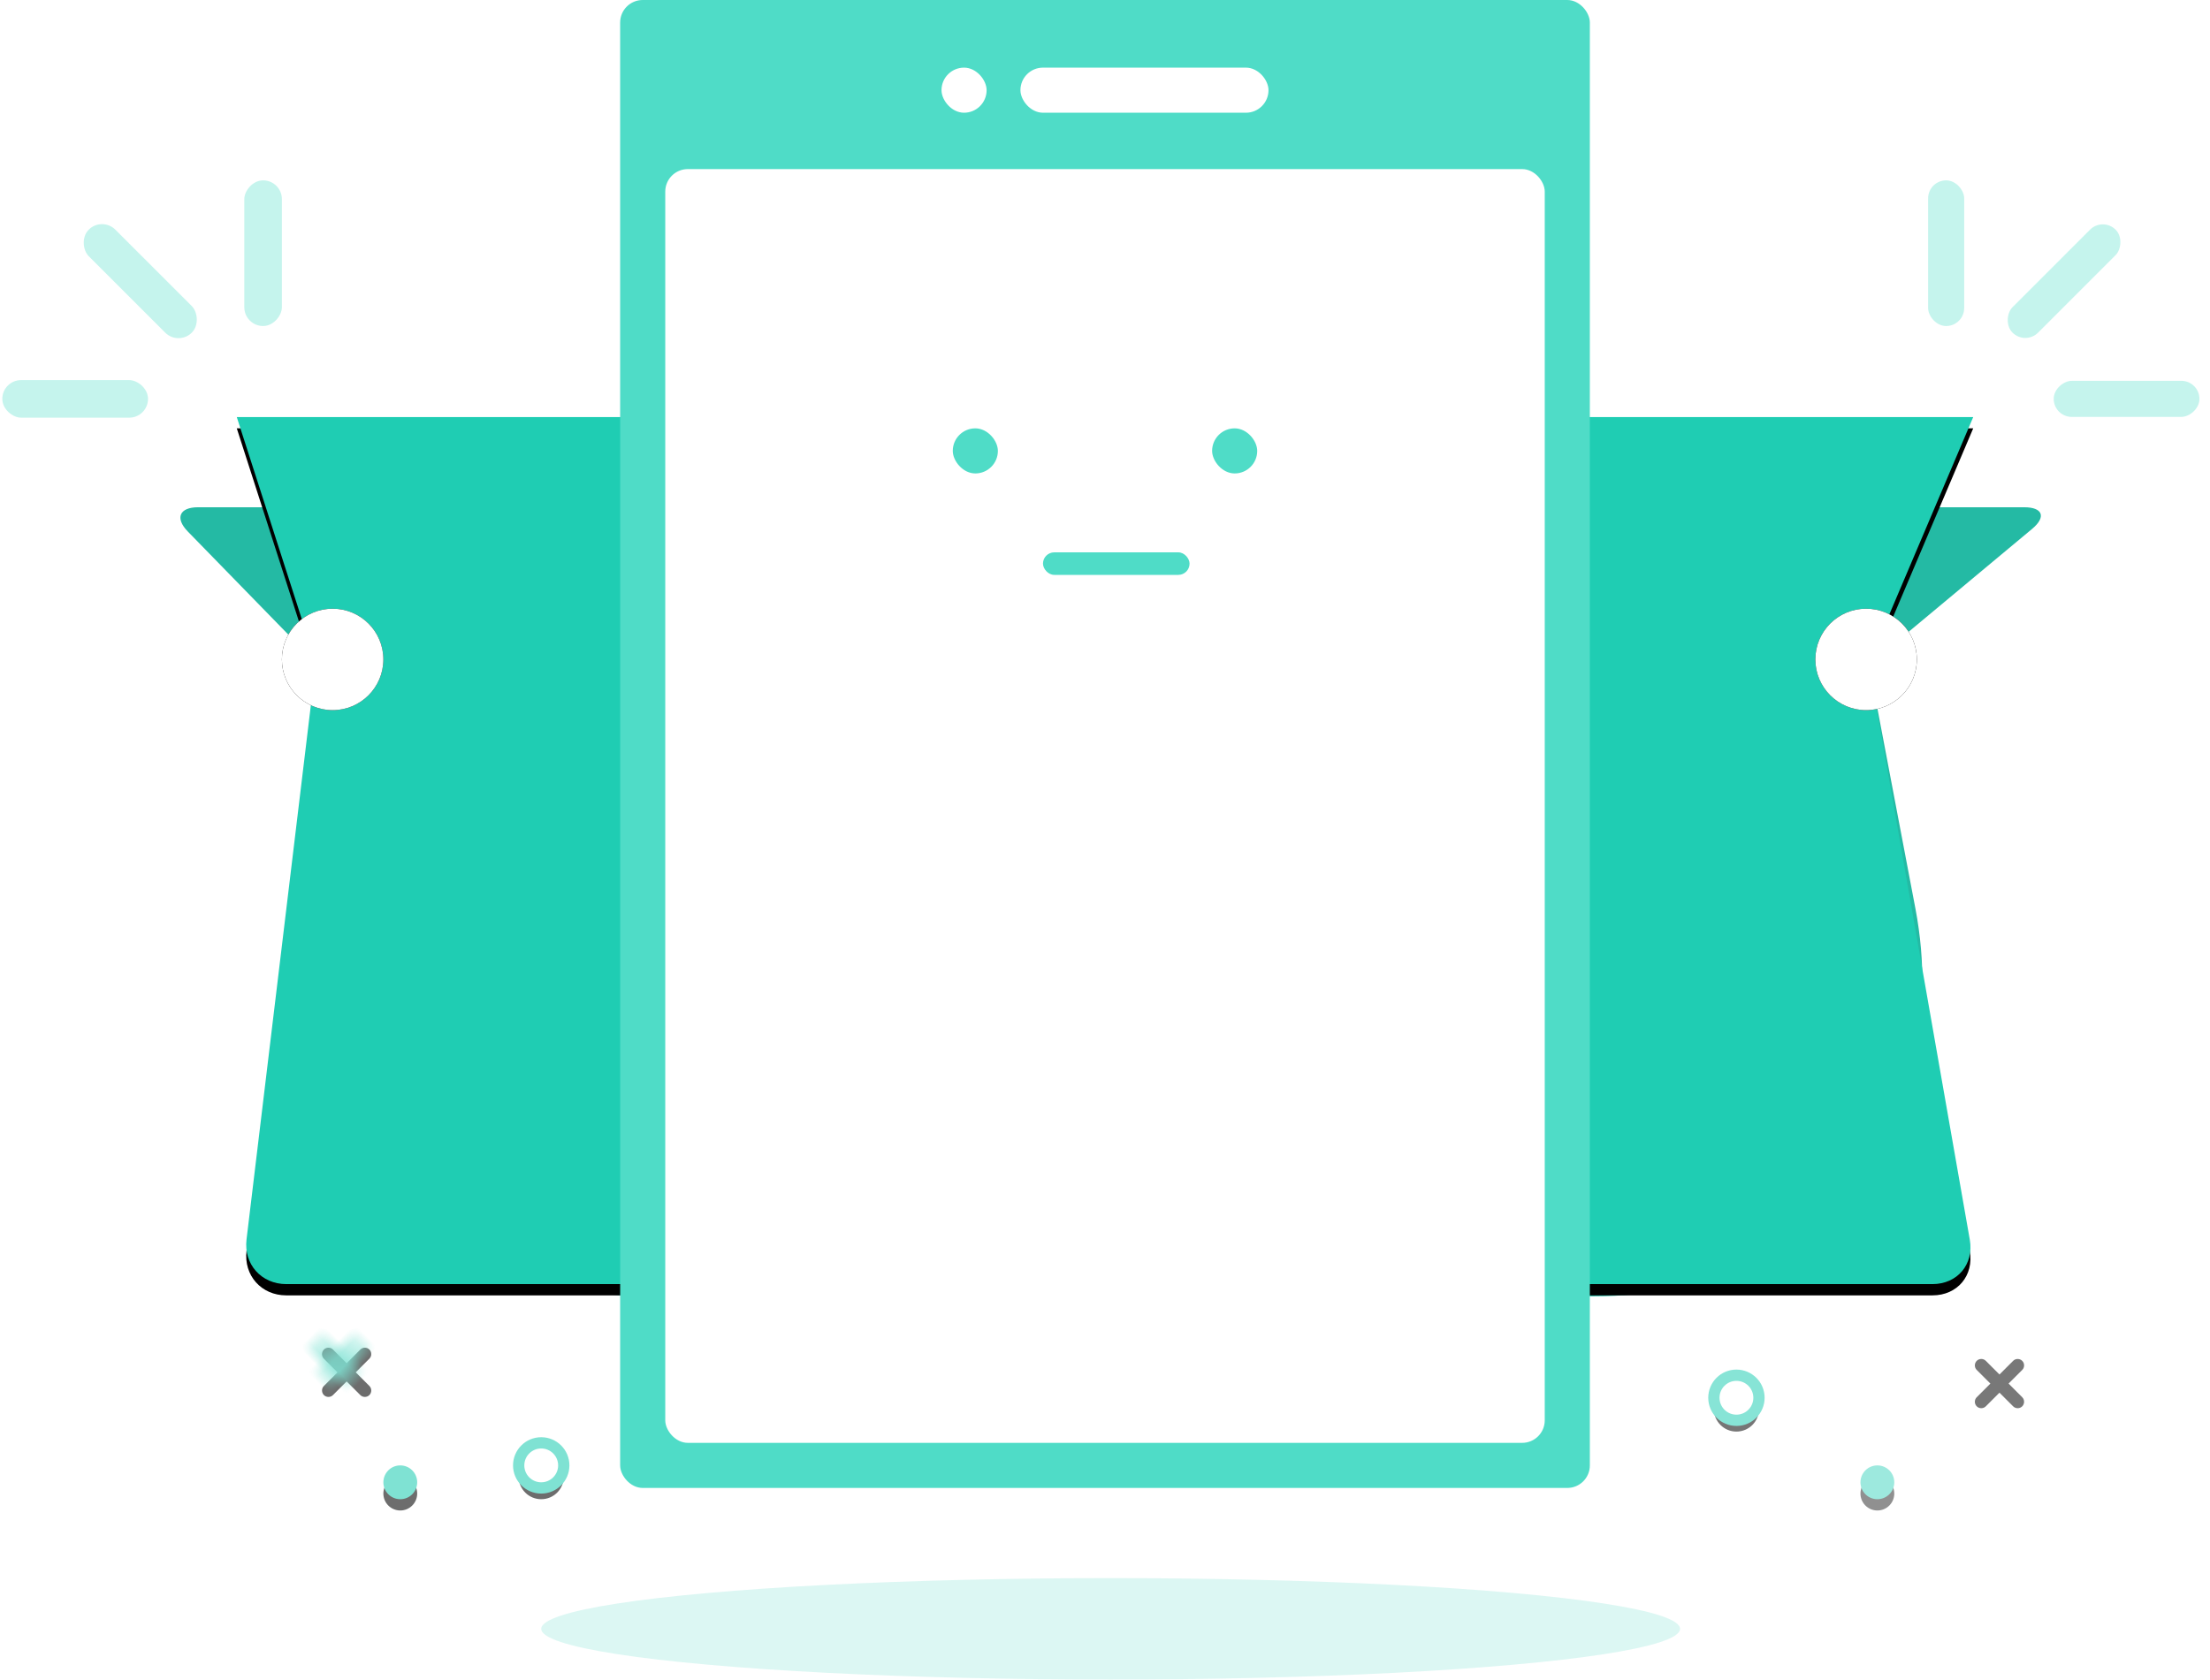 <?xml version="1.0" encoding="UTF-8" standalone="no"?>
<svg width="196px" height="149px" viewBox="0 0 196 149" version="1.1" xmlns="http://www.w3.org/2000/svg" xmlns:xlink="http://www.w3.org/1999/xlink">
    <!-- Generator: Sketch 41 (35326) - http://www.bohemiancoding.com/sketch -->
    <title>空态</title>
    <desc>Created with Sketch.</desc>
    <defs>
        <path d="M21,37 L175,37 L165.729,58.817 L174.697,109.977 C175.078,112.153 173.604,113.917 171.387,113.917 L25.388,113.917 C23.178,113.917 21.6,112.146 21.864,109.955 L28.019,58.817 L21,37 Z" id="path-1"></path>
        <filter x="-50%" y="-50%" width="200%" height="200%" filterUnits="objectBoundingBox" id="filter-2">
            <feOffset dx="0" dy="1" in="SourceAlpha" result="shadowOffsetOuter1"></feOffset>
            <feGaussianBlur stdDeviation="0.5" in="shadowOffsetOuter1" result="shadowBlurOuter1"></feGaussianBlur>
            <feColorMatrix values="0 0 0 0 0.05   0 0 0 0 0.614   0 0 0 0 0.53  0 0 0 0.475 0" type="matrix" in="shadowBlurOuter1"></feColorMatrix>
        </filter>
        <circle id="path-3" cx="165.5" cy="58.5" r="4.5"></circle>
        <filter x="-50%" y="-50%" width="200%" height="200%" filterUnits="objectBoundingBox" id="filter-4">
            <feMorphology radius="2" operator="dilate" in="SourceAlpha" result="shadowSpreadOuter1"></feMorphology>
            <feOffset dx="0" dy="0" in="shadowSpreadOuter1" result="shadowOffsetOuter1"></feOffset>
            <feGaussianBlur stdDeviation="1" in="shadowOffsetOuter1" result="shadowBlurOuter1"></feGaussianBlur>
            <feComposite in="shadowBlurOuter1" in2="SourceAlpha" operator="out" result="shadowBlurOuter1"></feComposite>
            <feColorMatrix values="0 0 0 0 0.047   0 0 0 0 0.368   0 0 0 0 0.32  0 0 0 0.424 0" type="matrix" in="shadowBlurOuter1"></feColorMatrix>
        </filter>
        <mask id="mask-5" maskContentUnits="userSpaceOnUse" maskUnits="objectBoundingBox" x="-2" y="-2" width="13" height="13">
            <rect x="159" y="52" width="13" height="13" fill="white"></rect>
            <use xlink:href="#path-3" fill="black"></use>
        </mask>
        <circle id="path-6" cx="29.5" cy="58.5" r="4.5"></circle>
        <filter x="-50%" y="-50%" width="200%" height="200%" filterUnits="objectBoundingBox" id="filter-7">
            <feMorphology radius="2" operator="dilate" in="SourceAlpha" result="shadowSpreadOuter1"></feMorphology>
            <feOffset dx="0" dy="0" in="shadowSpreadOuter1" result="shadowOffsetOuter1"></feOffset>
            <feGaussianBlur stdDeviation="1" in="shadowOffsetOuter1" result="shadowBlurOuter1"></feGaussianBlur>
            <feComposite in="shadowBlurOuter1" in2="SourceAlpha" operator="out" result="shadowBlurOuter1"></feComposite>
            <feColorMatrix values="0 0 0 0 0.047   0 0 0 0 0.368   0 0 0 0 0.32  0 0 0 0.424 0" type="matrix" in="shadowBlurOuter1"></feColorMatrix>
        </filter>
        <mask id="mask-8" maskContentUnits="userSpaceOnUse" maskUnits="objectBoundingBox" x="-2" y="-2" width="13" height="13">
            <rect x="23" y="52" width="13" height="13" fill="white"></rect>
            <use xlink:href="#path-6" fill="black"></use>
        </mask>
        <ellipse id="path-9" cx="154" cy="124" rx="2" ry="2"></ellipse>
        <filter x="-50%" y="-50%" width="200%" height="200%" filterUnits="objectBoundingBox" id="filter-10">
            <feMorphology radius="0.5" operator="dilate" in="SourceAlpha" result="shadowSpreadOuter1"></feMorphology>
            <feOffset dx="0" dy="1" in="shadowSpreadOuter1" result="shadowOffsetOuter1"></feOffset>
            <feGaussianBlur stdDeviation="0.5" in="shadowOffsetOuter1" result="shadowBlurOuter1"></feGaussianBlur>
            <feComposite in="shadowBlurOuter1" in2="SourceAlpha" operator="out" result="shadowBlurOuter1"></feComposite>
            <feColorMatrix values="0 0 0 0 0.122   0 0 0 0 0.804   0 0 0 0 0.702  0 0 0 0.427 0" type="matrix" in="shadowBlurOuter1"></feColorMatrix>
        </filter>
        <circle id="path-11" cx="166.5" cy="131.5" r="1.5"></circle>
        <filter x="-50%" y="-50%" width="200%" height="200%" filterUnits="objectBoundingBox" id="filter-12">
            <feOffset dx="0" dy="1" in="SourceAlpha" result="shadowOffsetOuter1"></feOffset>
            <feGaussianBlur stdDeviation="0.5" in="shadowOffsetOuter1" result="shadowBlurOuter1"></feGaussianBlur>
            <feColorMatrix values="0 0 0 0 0.122   0 0 0 0 0.804   0 0 0 0 0.702  0 0 0 0.427 0" type="matrix" in="shadowBlurOuter1"></feColorMatrix>
        </filter>
        <path d="M177.465,121.465 L175.75,121.465 C175.442,121.465 175.182,121.72 175.182,122.036 C175.182,122.342 175.436,122.606 175.75,122.606 L177.465,122.606 L177.465,124.321 C177.465,124.629 177.72,124.889 178.036,124.889 C178.342,124.889 178.606,124.635 178.606,124.321 L178.606,122.606 L180.321,122.606 C180.629,122.606 180.889,122.351 180.889,122.036 C180.889,121.73 180.635,121.465 180.321,121.465 L178.606,121.465 L178.606,119.75 C178.606,119.442 178.351,119.182 178.036,119.182 C177.73,119.182 177.465,119.436 177.465,119.75 L177.465,121.465 Z" id="path-13"></path>
        <filter x="-50%" y="-50%" width="200%" height="200%" filterUnits="objectBoundingBox" id="filter-14">
            <feOffset dx="0" dy="1" in="SourceAlpha" result="shadowOffsetOuter1"></feOffset>
            <feGaussianBlur stdDeviation="0.5" in="shadowOffsetOuter1" result="shadowBlurOuter1"></feGaussianBlur>
            <feComposite in="shadowBlurOuter1" in2="SourceAlpha" operator="out" result="shadowBlurOuter1"></feComposite>
            <feColorMatrix values="0 0 0 0 0.122   0 0 0 0 0.804   0 0 0 0 0.702  0 0 0 0.427 0" type="matrix" in="shadowBlurOuter1"></feColorMatrix>
        </filter>
        <mask id="mask-15" maskContentUnits="userSpaceOnUse" maskUnits="objectBoundingBox" x="0" y="0" width="5.707" height="5.707" fill="white">
            <use xlink:href="#path-13"></use>
        </mask>
        <circle id="path-16" cx="22" cy="13" r="2"></circle>
        <filter x="-50%" y="-50%" width="200%" height="200%" filterUnits="objectBoundingBox" id="filter-17">
            <feMorphology radius="0.5" operator="dilate" in="SourceAlpha" result="shadowSpreadOuter1"></feMorphology>
            <feOffset dx="0" dy="1" in="shadowSpreadOuter1" result="shadowOffsetOuter1"></feOffset>
            <feGaussianBlur stdDeviation="0.5" in="shadowOffsetOuter1" result="shadowBlurOuter1"></feGaussianBlur>
            <feComposite in="shadowBlurOuter1" in2="SourceAlpha" operator="out" result="shadowBlurOuter1"></feComposite>
            <feColorMatrix values="0 0 0 0 0.122   0 0 0 0 0.804   0 0 0 0 0.702  0 0 0 0.427 0" type="matrix" in="shadowBlurOuter1"></feColorMatrix>
        </filter>
        <circle id="path-18" cx="9.5" cy="14.5" r="1.5"></circle>
        <filter x="-50%" y="-50%" width="200%" height="200%" filterUnits="objectBoundingBox" id="filter-19">
            <feOffset dx="0" dy="1" in="SourceAlpha" result="shadowOffsetOuter1"></feOffset>
            <feGaussianBlur stdDeviation="0.5" in="shadowOffsetOuter1" result="shadowBlurOuter1"></feGaussianBlur>
            <feColorMatrix values="0 0 0 0 0.122   0 0 0 0 0.804   0 0 0 0 0.702  0 0 0 0.427 0" type="matrix" in="shadowBlurOuter1"></feColorMatrix>
        </filter>
        <path d="M3.465,3.465 L1.75,3.465 C1.442,3.465 1.182,3.72 1.182,4.036 C1.182,4.342 1.436,4.606 1.75,4.606 L3.465,4.606 L3.465,6.321 C3.465,6.629 3.72,6.889 4.036,6.889 C4.342,6.889 4.606,6.635 4.606,6.321 L4.606,4.606 L6.321,4.606 C6.629,4.606 6.889,4.351 6.889,4.036 C6.889,3.73 6.635,3.465 6.321,3.465 L4.606,3.465 L4.606,1.75 C4.606,1.442 4.351,1.182 4.036,1.182 C3.73,1.182 3.465,1.436 3.465,1.75 L3.465,3.465 Z" id="path-20"></path>
        <filter x="-50%" y="-50%" width="200%" height="200%" filterUnits="objectBoundingBox" id="filter-21">
            <feOffset dx="0" dy="1" in="SourceAlpha" result="shadowOffsetOuter1"></feOffset>
            <feGaussianBlur stdDeviation="0.5" in="shadowOffsetOuter1" result="shadowBlurOuter1"></feGaussianBlur>
            <feComposite in="shadowBlurOuter1" in2="SourceAlpha" operator="out" result="shadowBlurOuter1"></feComposite>
            <feColorMatrix values="0 0 0 0 0.122   0 0 0 0 0.804   0 0 0 0 0.702  0 0 0 0.427 0" type="matrix" in="shadowBlurOuter1"></feColorMatrix>
        </filter>
        <mask id="mask-22" maskContentUnits="userSpaceOnUse" maskUnits="objectBoundingBox" x="0" y="0" width="5.707" height="5.707" fill="white">
            <use xlink:href="#path-20"></use>
        </mask>
    </defs>
    <g id="02-08迭代" stroke="none" stroke-width="1" fill="none" fill-rule="evenodd">
        <g id="空态">
            <path d="M16.658,47.153 C15.5,45.964 15.912,45 17.565,45 L179.521,45 C181.18,45 181.49,45.864 180.222,46.921 L165.766,58.973 L169.877,80.615 C173.484,99.605 160.736,115 141.41,115 L57.542,115 C38.213,115 24.112,99.412 26.046,80.174 L28.178,58.973 L16.658,47.153 Z" id="Rectangle-27-Copy" fill="#24BAA4"></path>
            <g id="Rectangle-27">
                <use fill="black" fill-opacity="1" filter="url(#filter-2)" xlink:href="#path-1"></use>
                <use fill="#1FCDB3" fill-rule="evenodd" xlink:href="#path-1"></use>
            </g>
            <g id="Group-16" transform="translate(55, 0)">
                <rect id="Rectangle-23" fill="#4FDCC7" x="0" y="0" width="86" height="132" rx="2"></rect>
                <rect id="Rectangle-23" fill="#FFFFFF" x="4" y="15" width="78" height="113" rx="2"></rect>
                <g id="Group-13" transform="translate(28.5, 6)" fill="#FFFFFF">
                    <rect id="Rectangle-24" x="7" y="0" width="22" height="4" rx="2"></rect>
                    <rect id="Rectangle-24-Copy" x="0" y="0" width="4" height="4" rx="2"></rect>
                </g>
                <g id="Group-15" transform="translate(29.5, 38)" fill="#4FDCC7">
                    <g id="Group-14">
                        <rect id="Rectangle-25" x="0" y="0" width="4" height="4" rx="2"></rect>
                        <rect id="Rectangle-25-Copy" x="23" y="0" width="4" height="4" rx="2"></rect>
                    </g>
                    <rect id="Rectangle-26" x="8" y="11" width="13" height="2" rx="1"></rect>
                </g>
            </g>
            <g id="Oval-3">
                <use fill="black" fill-opacity="1" filter="url(#filter-4)" xlink:href="#path-3"></use>
                <use fill="#FFFFFF" fill-rule="evenodd" xlink:href="#path-3"></use>
                <use stroke="#4FDCC7" mask="url(#mask-5)" stroke-width="4" xlink:href="#path-3"></use>
            </g>
            <g id="Oval-3-Copy">
                <use fill="black" fill-opacity="1" filter="url(#filter-7)" xlink:href="#path-6"></use>
                <use fill="#FFFFFF" fill-rule="evenodd" xlink:href="#path-6"></use>
                <use stroke="#4FDCC7" mask="url(#mask-8)" stroke-width="4" xlink:href="#path-6"></use>
            </g>
            <g id="Group-19" transform="translate(0, 16)" fill-opacity="0.327" fill="#4FDCC7">
                <g id="Group-18" transform="translate(171, 0)">
                    <rect id="Rectangle-28" x="0" y="0" width="3.2" height="12.923" rx="1.6"></rect>
                    <rect id="Rectangle-28-Copy" transform="translate(12.057, 8.942) rotate(-315) translate(-12.057, -8.942) " x="10.457" y="2.48" width="3.2" height="12.923" rx="1.6"></rect>
                    <rect id="Rectangle-28-Copy-2" transform="translate(17.6, 19.385) rotate(-270) translate(-17.6, -19.385) " x="16" y="12.923" width="3.2" height="12.923" rx="1.6"></rect>
                </g>
                <g id="Group-17" transform="translate(12.5, 10.5) scale(-1, 1) translate(-12.5, -10.5) ">
                    <rect id="Rectangle-28-Copy-3" x="0" y="0" width="3.333" height="12.923" rx="1.667"></rect>
                    <rect id="Rectangle-28-Copy-4" transform="translate(12.559, 8.942) rotate(-315) translate(-12.559, -8.942) " x="10.893" y="2.48" width="3.333" height="12.923" rx="1.667"></rect>
                    <rect id="Rectangle-28-Copy-5" transform="translate(18.333, 19.385) rotate(-270) translate(-18.333, -19.385) " x="16.667" y="12.923" width="3.333" height="12.923" rx="1.667"></rect>
                </g>
            </g>
            <ellipse id="Oval-5" fill="#1FCDB3" opacity="0.153" cx="98.5" cy="144.5" rx="50.5" ry="4.5"></ellipse>
            <g id="Oval-6" opacity="0.539">
                <use fill="black" fill-opacity="1" filter="url(#filter-10)" xlink:href="#path-9"></use>
                <use stroke="#1FCDB3" stroke-width="1" fill="#FFFFFF" fill-rule="evenodd" xlink:href="#path-9"></use>
            </g>
            <g id="Oval-6-Copy" opacity="0.437">
                <use fill="black" fill-opacity="1" filter="url(#filter-12)" xlink:href="#path-11"></use>
                <use fill="#1FCDB3" fill-rule="evenodd" xlink:href="#path-11"></use>
            </g>
            <g id="Combined-Shape" opacity="0.529" transform="translate(178.036, 122.036) rotate(-315) translate(-178.036, -122.036) ">
                <use fill="black" fill-opacity="1" filter="url(#filter-14)" xlink:href="#path-13"></use>
                <use stroke="#1FCDB3" mask="url(#mask-15)" stroke-width="2" fill="#D8D8D8" fill-rule="evenodd" xlink:href="#path-13"></use>
            </g>
            <g id="Group-20" opacity="0.574" transform="translate(26, 117)">
                <g id="Oval-6-Copy-2" transform="translate(22, 13) scale(-1, 1) translate(-22, -13) ">
                    <use fill="black" fill-opacity="1" filter="url(#filter-17)" xlink:href="#path-16"></use>
                    <use stroke="#1FCDB3" stroke-width="1" fill="#FFFFFF" fill-rule="evenodd" xlink:href="#path-16"></use>
                </g>
                <g id="Oval-6-Copy-3" transform="translate(9.5, 14.5) scale(-1, 1) translate(-9.5, -14.5) ">
                    <use fill="black" fill-opacity="1" filter="url(#filter-19)" xlink:href="#path-18"></use>
                    <use fill="#1FCDB3" fill-rule="evenodd" xlink:href="#path-18"></use>
                </g>
                <g id="Combined-Shape-Copy-2" transform="translate(4.036, 4.036) scale(-1, 1) rotate(-315) translate(-4.036, -4.036) ">
                    <use fill="black" fill-opacity="1" filter="url(#filter-21)" xlink:href="#path-20"></use>
                    <use stroke="#1FCDB3" mask="url(#mask-22)" stroke-width="2" fill="#D8D8D8" fill-rule="evenodd" xlink:href="#path-20"></use>
                </g>
            </g>
        </g>
    </g>
</svg>